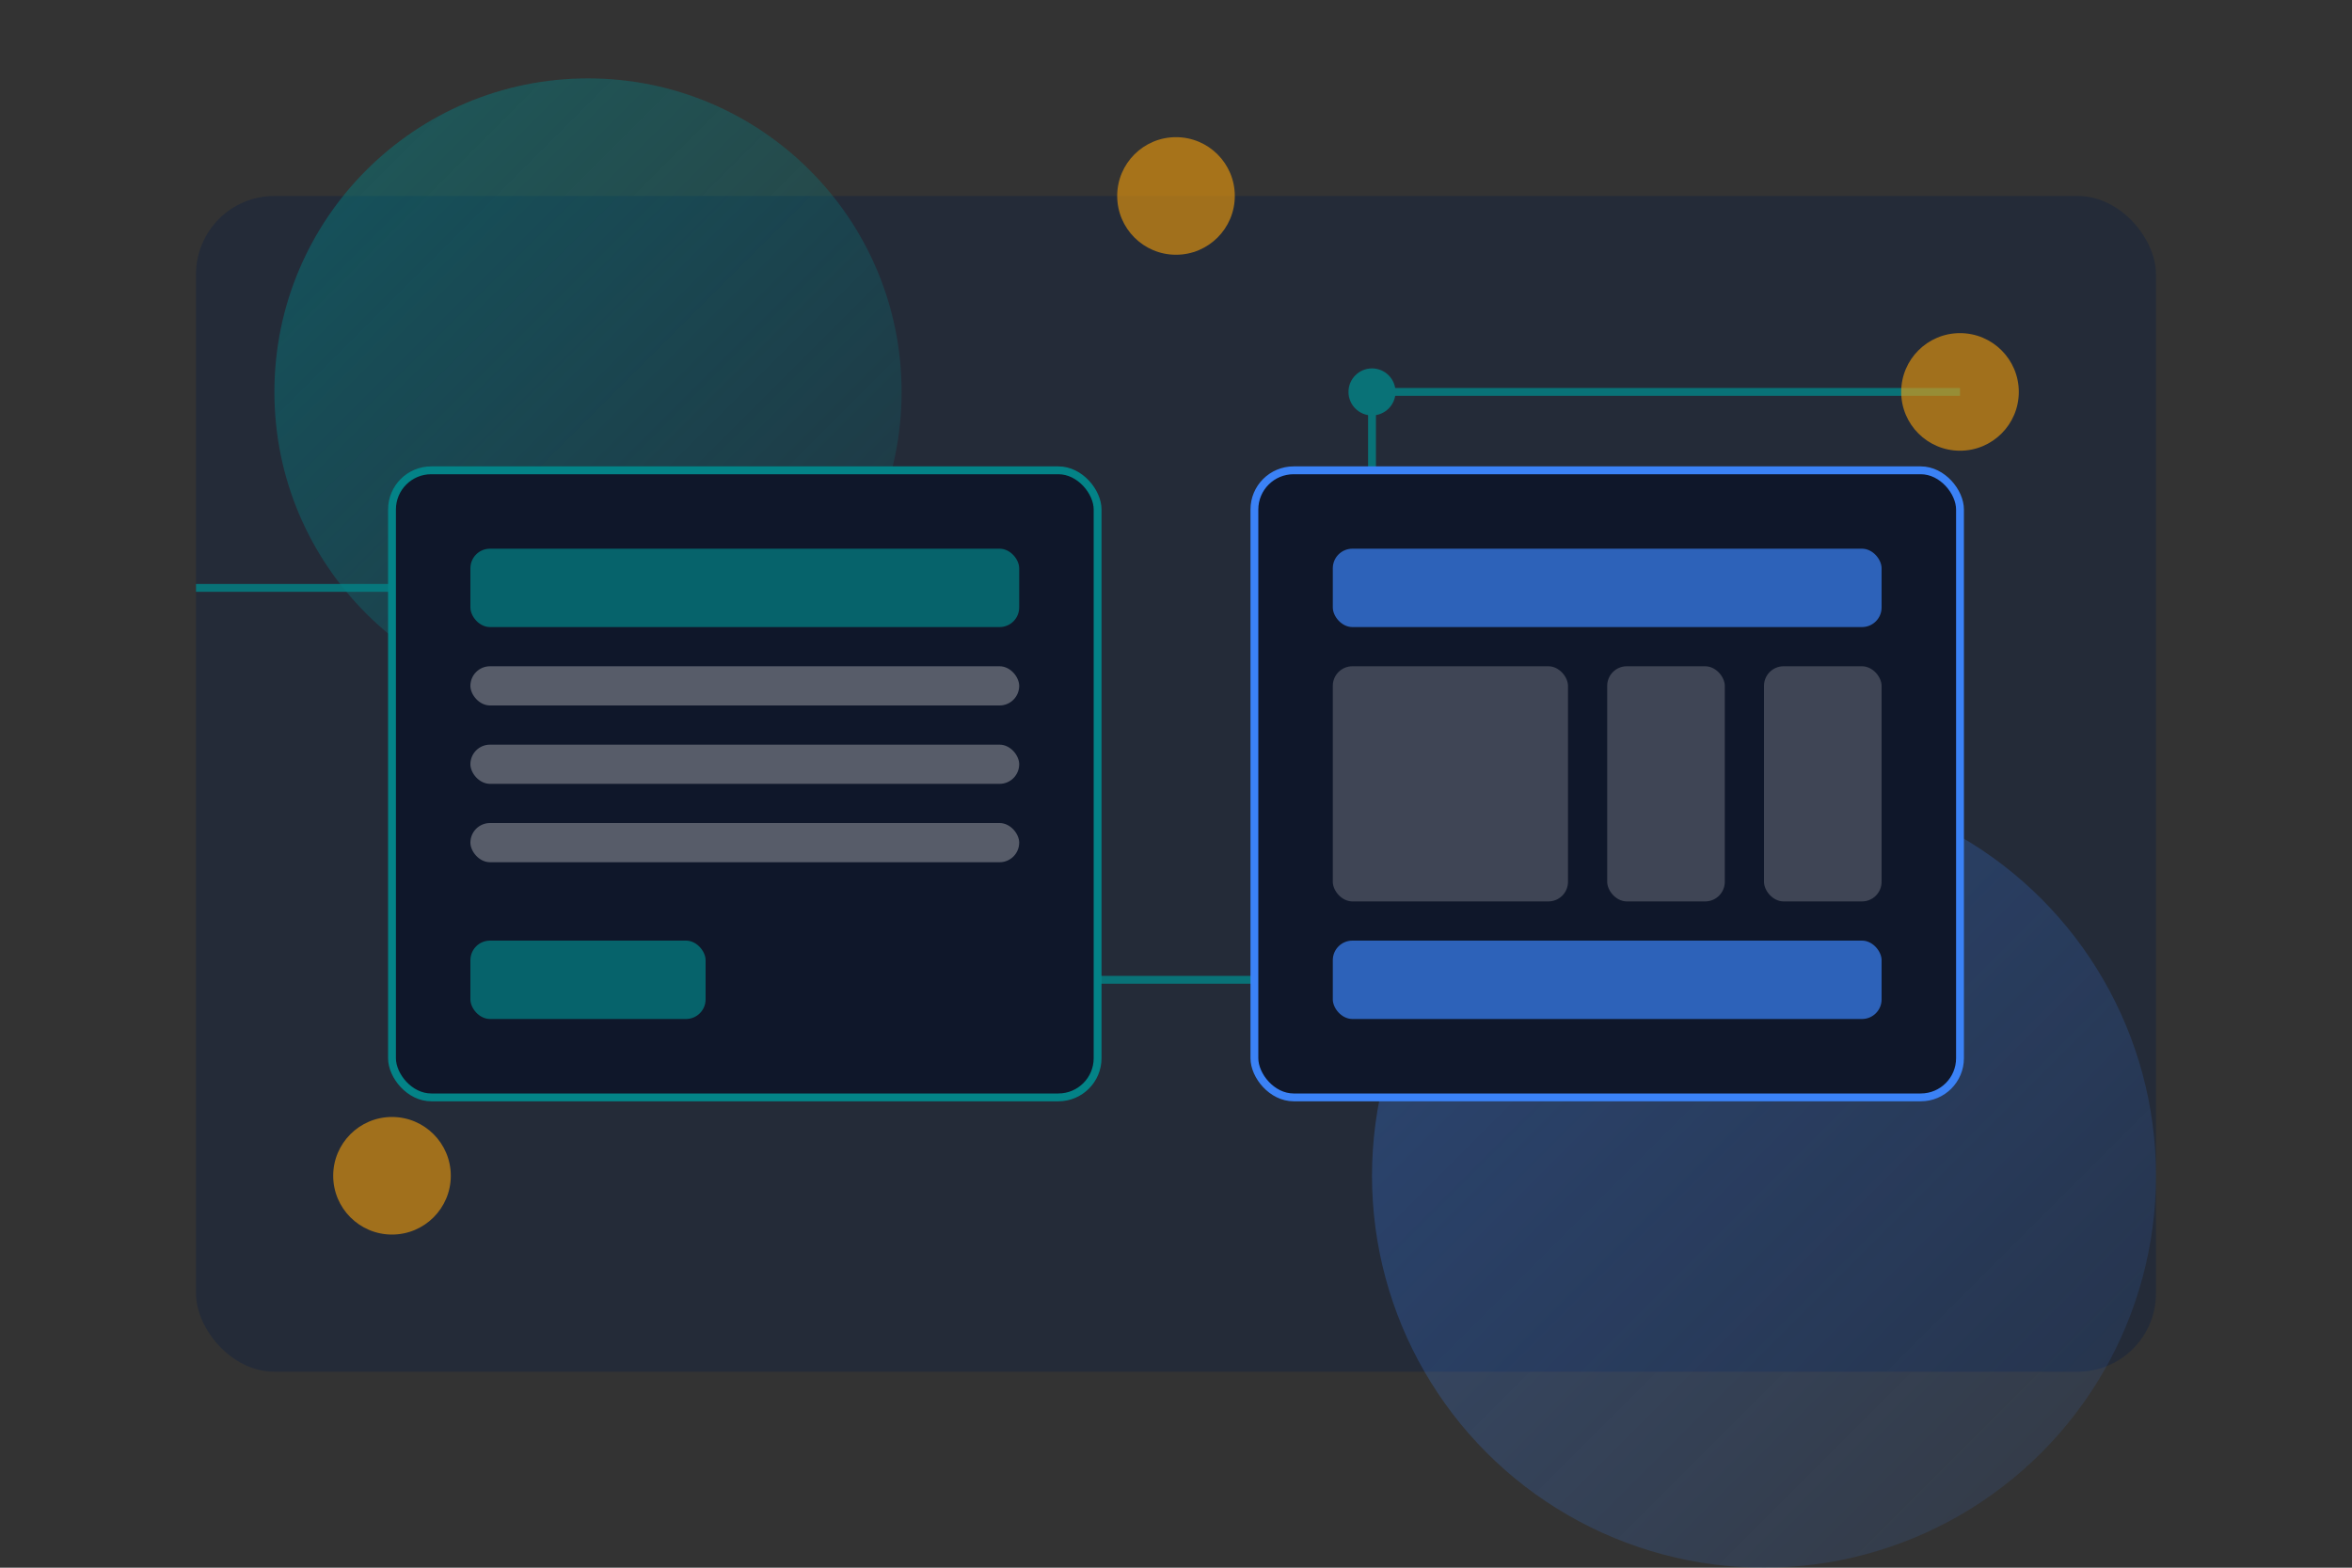 <svg xmlns="http://www.w3.org/2000/svg" width="600" height="400" viewBox="0 0 600 400">
  <rect x="0" y="0" width="600" height="400" fill="#333333" stroke="none"/>
  <defs>
    <linearGradient id="grad1" x1="0%" y1="0%" x2="100%" y2="100%">
      <stop offset="0%" style="stop-color:#038387;stop-opacity:0.8" />
      <stop offset="100%" style="stop-color:#038387;stop-opacity:0.2" />
    </linearGradient>
    <linearGradient id="grad2" x1="0%" y1="0%" x2="100%" y2="100%">
      <stop offset="0%" style="stop-color:#3B82F6;stop-opacity:0.8" />
      <stop offset="100%" style="stop-color:#3B82F6;stop-opacity:0.2" />
    </linearGradient>
  </defs>
  
  <!-- Background Elements -->
  <rect x="50" y="50" width="500" height="300" rx="20" ry="20" fill="#1e293b" opacity="0.7" />
  <circle cx="150" cy="100" r="80" fill="url(#grad1)" opacity="0.6" />
  <circle cx="450" cy="300" r="100" fill="url(#grad2)" opacity="0.4" />
  
  <!-- Digital Elements -->
  <g stroke="#038387" stroke-width="2" opacity="0.8">
    <!-- Circuit Lines -->
    <line x1="50" y1="150" x2="200" y2="150" />
    <line x1="200" y1="150" x2="200" y2="250" />
    <line x1="200" y1="250" x2="350" y2="250" />
    <line x1="350" y1="250" x2="350" y2="100" />
    <line x1="350" y1="100" x2="500" y2="100" />
    
    <!-- Connection Points -->
    <circle cx="200" cy="150" r="5" fill="#038387" />
    <circle cx="200" cy="250" r="5" fill="#038387" />
    <circle cx="350" cy="250" r="5" fill="#038387" />
    <circle cx="350" cy="100" r="5" fill="#038387" />
  </g>
  
  <!-- Website Elements -->
  <rect x="100" y="120" width="180" height="160" rx="10" ry="10" fill="#0f172a" stroke="#038387" stroke-width="2" />
  <rect x="120" y="140" width="140" height="20" rx="5" ry="5" fill="#038387" opacity="0.7" />
  <rect x="120" y="170" width="140" height="10" rx="5" ry="5" fill="#ffffff" opacity="0.3" />
  <rect x="120" y="190" width="140" height="10" rx="5" ry="5" fill="#ffffff" opacity="0.3" />
  <rect x="120" y="210" width="140" height="10" rx="5" ry="5" fill="#ffffff" opacity="0.3" />
  <rect x="120" y="240" width="60" height="20" rx="5" ry="5" fill="#038387" opacity="0.7" />
  
  <!-- CRM/ERP Elements -->
  <rect x="320" y="120" width="180" height="160" rx="10" ry="10" fill="#0f172a" stroke="#3B82F6" stroke-width="2" />
  <rect x="340" y="140" width="140" height="20" rx="5" ry="5" fill="#3B82F6" opacity="0.7" />
  <rect x="340" y="170" width="60" height="60" rx="5" ry="5" fill="#ffffff" opacity="0.2" />
  <rect x="410" y="170" width="30" height="60" rx="5" ry="5" fill="#ffffff" opacity="0.2" />
  <rect x="450" y="170" width="30" height="60" rx="5" ry="5" fill="#ffffff" opacity="0.2" />
  <rect x="340" y="240" width="140" height="20" rx="5" ry="5" fill="#3B82F6" opacity="0.7" />
  
  <!-- Decorative Elements -->
  <circle cx="100" cy="300" r="15" fill="#f59e0b" opacity="0.6" />
  <circle cx="500" cy="100" r="15" fill="#f59e0b" opacity="0.6" />
  <circle cx="300" cy="50" r="15" fill="#f59e0b" opacity="0.6" />
</svg>
